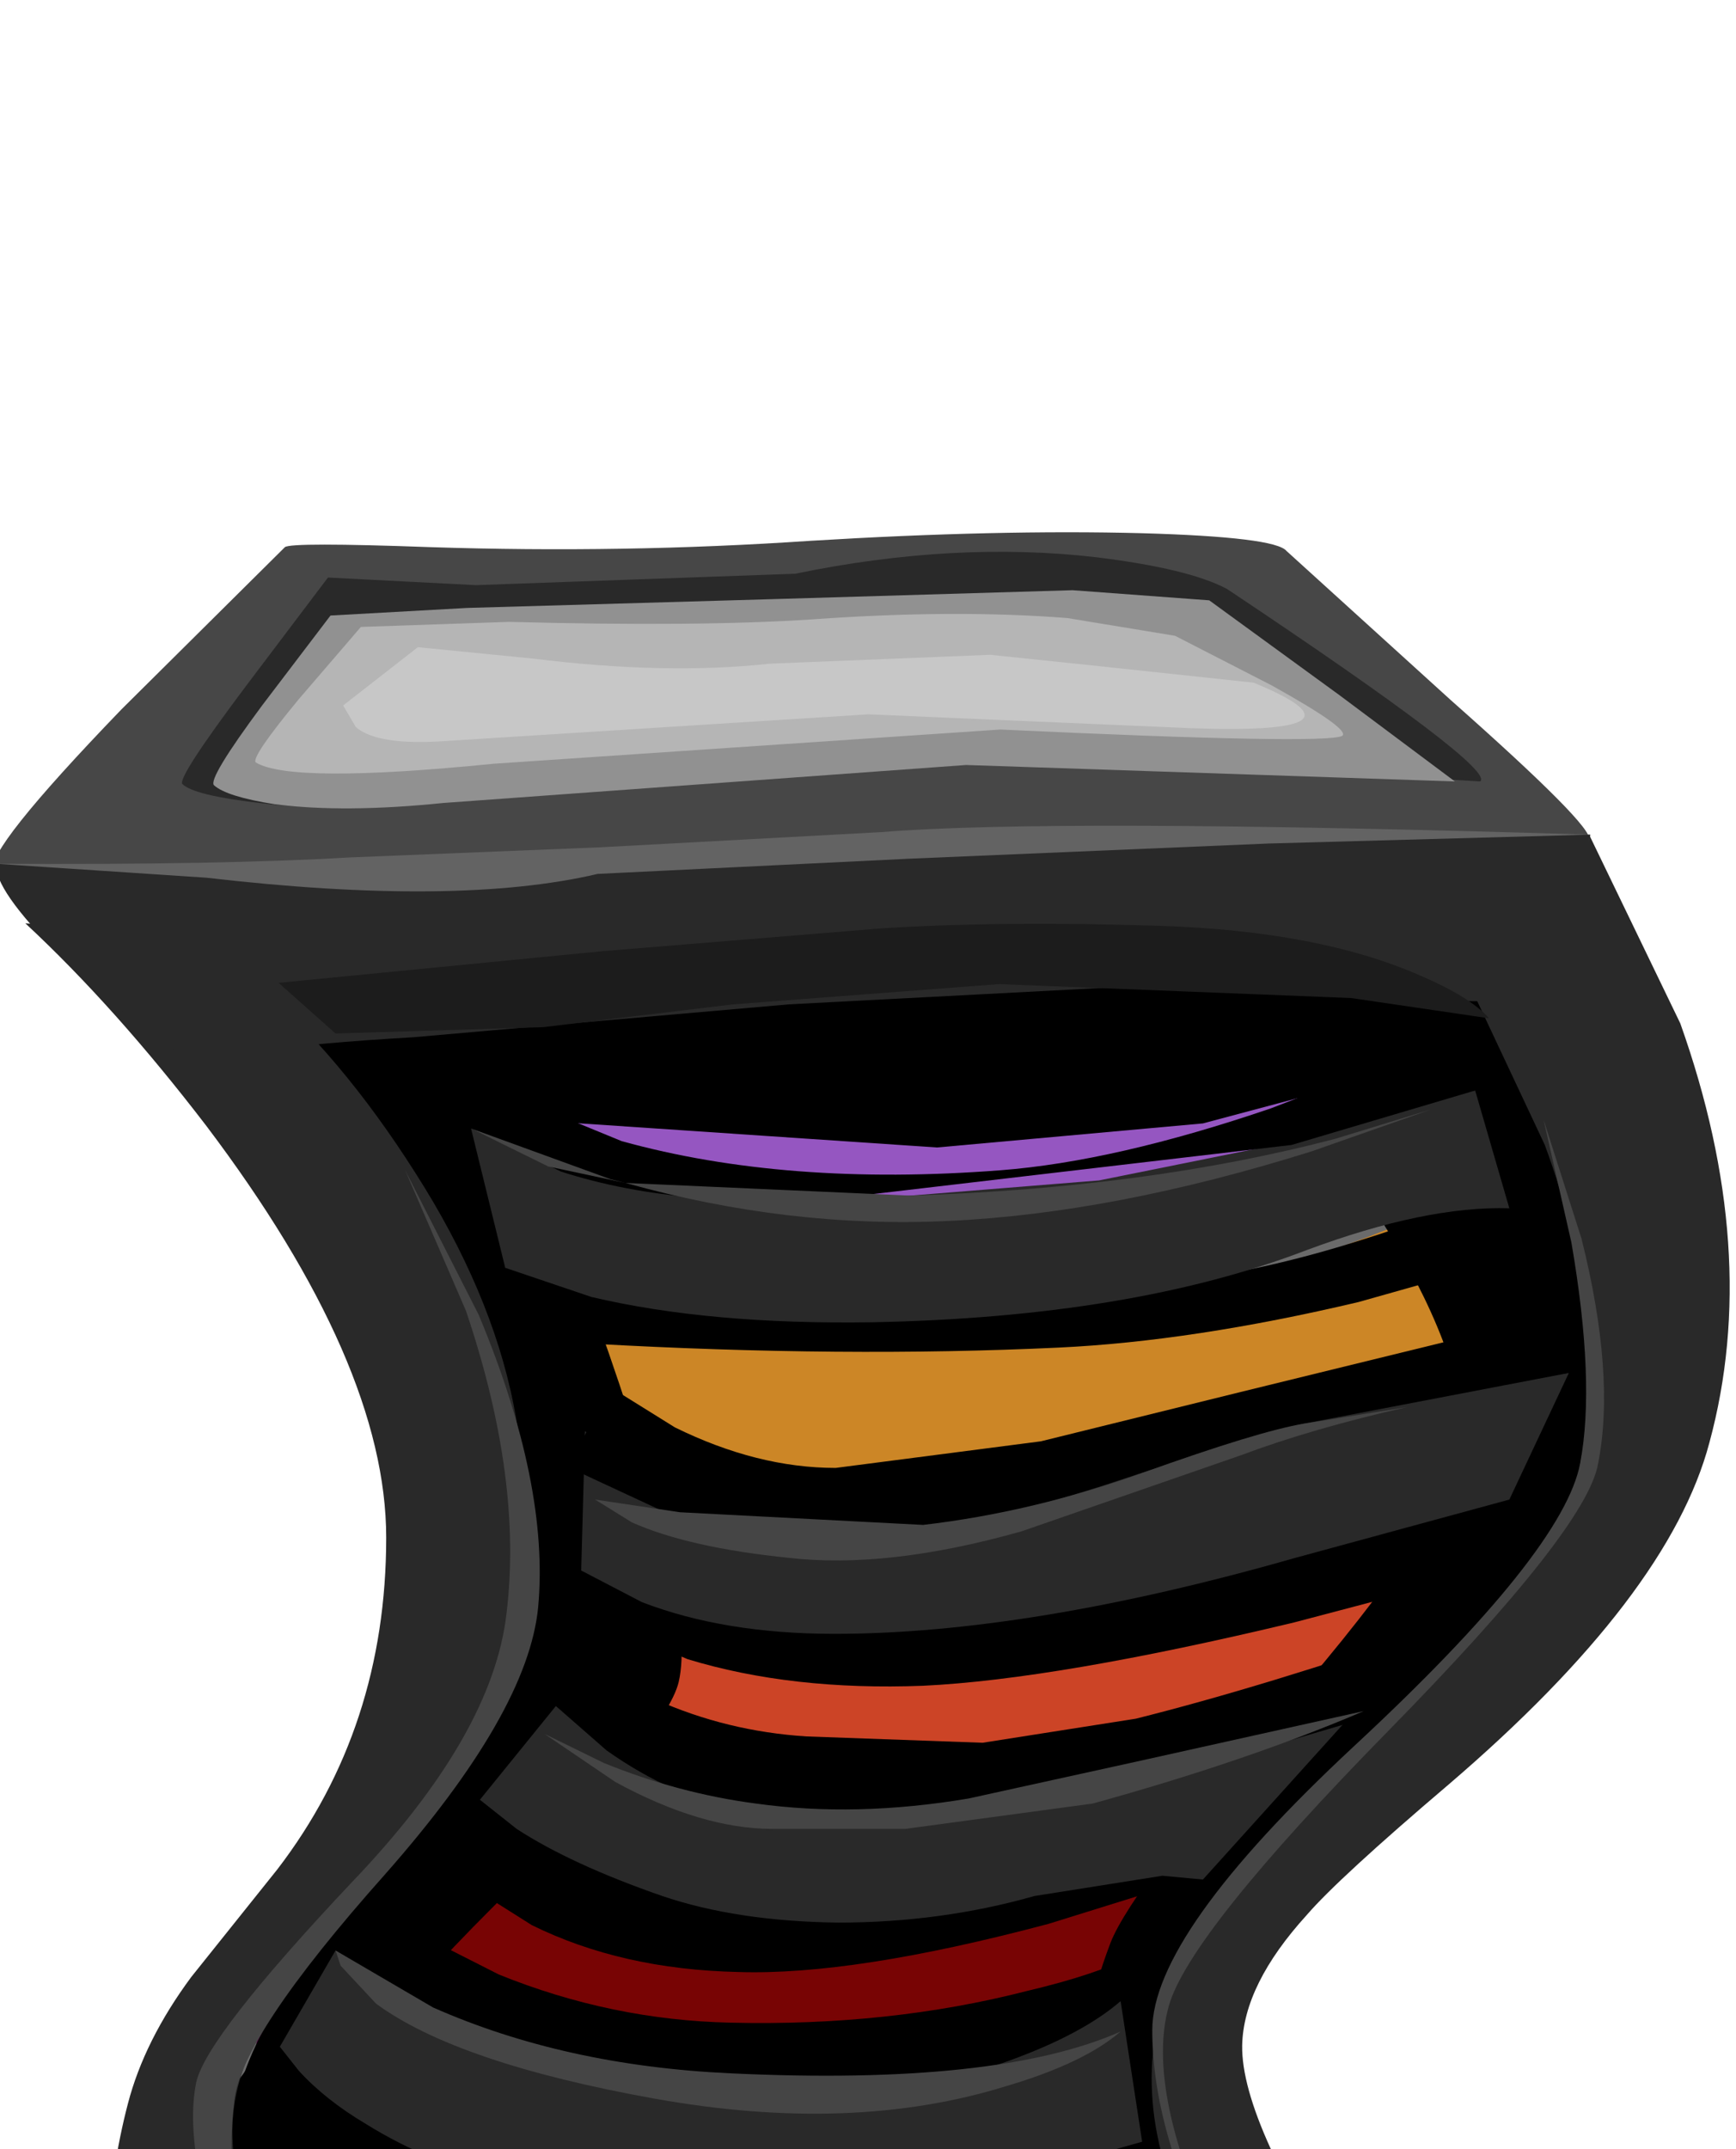 <?xml version="1.0" encoding="UTF-8" standalone="no"?>
<svg xmlns:xlink="http://www.w3.org/1999/xlink" height="84.85px" width="68.55px" xmlns="http://www.w3.org/2000/svg">
  <g transform="matrix(1.0, 0.0, 0.0, 1.0, 0.0, 0.0)">
    <use height="5.35" transform="matrix(1.0, 0.0, 0.0, 1.0, 12.2, 99.75)" width="46.4" xlink:href="#sprite0"/>
    <use height="63.45" transform="matrix(1.0, 0.0, 0.0, 1.0, 6.5, 37.2)" width="58.0" xlink:href="#shape1"/>
    <use height="60.05" transform="matrix(1.0, 0.0, 0.0, 1.0, 8.3, 38.95)" width="55.6" xlink:href="#sprite1"/>
    <use height="83.7" transform="matrix(1.0, 0.0, 0.0, 1.0, -0.25, 21.0)" width="68.55" xlink:href="#shape3"/>
    <use height="0.0" id="price_tag_pt" transform="matrix(1.0, 0.0, 0.0, 1.0, 34.1, 104.7)" width="0.0" xlink:href="#sprite2"/>
  </g>
  <defs>
    <g id="sprite0" transform="matrix(1.0, 0.0, 0.0, 1.0, 0.0, 0.0)">
      <use height="5.35" transform="matrix(1.0, 0.0, 0.0, 1.0, 0.0, 0.0)" width="46.4" xlink:href="#shape0"/>
    </g>
    <g id="shape0" transform="matrix(1.0, 0.0, 0.0, 1.0, 0.0, 0.0)">
      <path d="M45.35 0.35 L46.4 4.35 36.45 5.2 Q33.45 5.45 25.55 5.3 L13.85 5.1 0.0 4.0 3.25 0.0 45.35 0.35" fill="#000000" fill-rule="evenodd" stroke="none"/>
    </g>
    <g id="shape1" transform="matrix(1.0, 0.0, 0.0, 1.0, -6.5, -37.2)">
      <path d="M10.5 100.45 L6.5 90.95 46.5 83.95 59.5 98.65 47.05 100.65 10.5 100.45" fill="#292929" fill-rule="evenodd" stroke="none"/>
      <path d="M57.65 37.25 L59.05 38.8 Q60.65 40.8 61.85 43.15 65.7 50.6 63.95 58.6 63.05 62.75 60.35 65.65 L54.95 69.85 Q51.45 72.3 49.95 74.4 47.65 77.55 47.3 82.35 47.0 86.25 52.2 91.85 54.75 94.65 57.4 96.65 L37.05 98.2 21.05 97.35 16.7 96.15 Q14.6 94.5 12.5 91.8 8.25 86.5 8.3 81.6 8.3 78.85 10.6 76.3 L15.55 71.85 Q22.45 65.8 21.6 58.35 20.65 49.85 14.0 42.7 10.7 39.1 7.6 37.2 L57.65 37.25" fill="#6b6b6b" fill-rule="evenodd" stroke="none"/>
      <path d="M16.6 93.55 L22.0 94.6 36.1 95.0 49.3 93.45 51.65 95.9 47.15 97.05 Q41.5 98.2 35.55 98.05 L19.7 96.65 16.6 93.55" fill="#9556c1" fill-rule="evenodd" stroke="none"/>
      <path d="M11.0 90.45 L10.0 79.2 16.1 83.05 Q22.95 86.85 26.9 86.85 33.2 86.9 43.5 84.6 L50.5 90.2 46.4 91.4 Q40.6 92.7 32.0 93.45 23.55 94.15 16.4 92.4 L11.0 90.45" fill="#59034b" fill-rule="evenodd" stroke="none"/>
      <path d="M13.15 77.45 L12.7 77.45 19.75 69.45 23.25 71.15 Q27.55 72.9 31.75 73.2 35.95 73.5 44.8 71.25 L52.75 68.95 43.5 80.35 Q40.95 81.8 37.55 83.25 30.8 86.1 26.75 85.95 22.7 85.8 17.55 81.6 L13.15 77.45" fill="#780404" fill-rule="evenodd" stroke="none"/>
      <path d="M42.5 60.7 Q47.35 61.0 55.65 58.9 L63.0 56.7 52.5 69.25 Q50.1 70.35 46.15 71.5 38.2 73.7 30.5 73.7 22.8 73.65 22.1 70.7 21.9 69.8 22.4 68.65 L22.95 67.75 24.8 63.4 30.75 61.85 Q37.7 60.35 42.5 60.7" fill="#cc4426" fill-rule="evenodd" stroke="none"/>
      <path d="M41.25 51.2 Q46.8 51.55 54.1 48.8 57.75 47.4 60.25 45.95 L60.75 55.45 Q56.8 57.2 51.45 59.0 40.7 62.55 33.75 62.7 26.85 62.85 24.1 59.55 23.25 58.5 22.9 57.25 L22.75 56.2 21.25 51.55 27.9 51.15 Q35.7 50.85 41.25 51.2" fill="#cc8626" fill-rule="evenodd" stroke="none"/>
      <path d="M52.7 40.8 L56.9 45.4 Q56.1 46.3 53.7 47.15 48.9 48.95 40.9 48.9 33.65 48.9 25.1 46.65 18.7 44.95 16.15 43.55 L15.7 43.3 14.3 40.75 19.9 40.15 Q29.15 42.5 36.5 42.55 43.8 42.55 52.7 40.8" fill="#9556c1" fill-rule="evenodd" stroke="none"/>
    </g>
    <g id="sprite1" transform="matrix(1.0, 0.0, 0.0, 1.0, 0.0, 0.0)">
      <use height="60.05" transform="matrix(1.0, 0.0, 0.0, 1.0, 0.0, 0.0)" width="55.6" xlink:href="#shape2"/>
    </g>
    <g id="shape2" transform="matrix(1.0, 0.0, 0.0, 1.0, 0.0, 0.0)">
      <path d="M45.5 33.2 Q37.9 43.35 38.05 44.0 38.7 46.7 42.35 52.35 L45.85 57.45 36.7 58.9 21.25 60.0 Q16.05 59.7 11.3 58.5 L7.6 57.3 Q5.45 55.3 3.4 52.75 -0.65 47.65 0.1 44.95 0.55 43.3 7.75 35.2 14.35 27.8 14.05 24.35 13.75 20.4 10.1 10.45 L6.5 1.35 7.45 1.9 12.75 0.45 46.25 0.0 Q49.45 3.25 52.05 7.45 57.35 15.85 54.7 20.5 L45.5 33.2 M42.95 4.4 L39.2 5.4 28.7 6.35 13.15 5.3 11.8 4.6 Q13.05 6.7 15.75 14.5 19.2 24.45 18.5 27.45 18.0 29.55 11.15 36.35 4.65 42.85 4.7 45.05 4.75 47.5 8.75 52.2 L12.75 56.4 17.7 57.35 28.05 57.75 41.3 56.1 Q40.75 54.45 39.0 52.4 L36.1 48.95 Q33.0 44.45 35.55 37.75 36.4 35.55 43.25 27.55 49.4 20.3 49.45 17.65 49.5 14.5 46.2 9.15 L42.95 4.4" fill="#000000" fill-rule="evenodd" stroke="none"/>
      <path d="M44.3 21.45 Q49.1 20.1 52.85 18.6 L51.15 22.9 42.8 25.1 Q33.4 27.35 28.15 27.6 22.95 27.8 18.85 26.55 L15.8 25.25 13.5 21.25 29.5 23.25 Q34.7 24.1 44.3 21.45" fill="#000000" fill-rule="evenodd" stroke="none"/>
      <path d="M45.3 10.05 Q48.7 9.0 50.85 7.9 L50.85 10.9 45.35 12.45 Q38.8 14.0 33.5 14.25 25.0 14.65 15.15 14.1 L13.8 12.25 Q22.0 11.45 32.15 11.9 38.5 12.2 45.3 10.05" fill="#000000" fill-rule="evenodd" stroke="none"/>
      <path d="M9.85 35.25 L11.45 33.5 22.85 34.25 Q26.15 34.7 35.95 32.0 L45.15 29.25 39.85 34.9 33.1 37.0 Q25.4 39.05 20.85 38.9 16.25 38.8 12.7 37.05 L9.85 35.25" fill="#000000" fill-rule="evenodd" stroke="none"/>
      <path d="M4.15 46.95 L4.15 41.25 9.7 43.6 Q16.2 46.0 21.1 46.2 28.95 46.55 36.45 46.1 L36.45 48.65 24.85 49.25 11.0 48.1 4.15 46.95" fill="#000000" fill-rule="evenodd" stroke="none"/>
    </g>
    <g id="shape3" transform="matrix(1.0, 0.0, 0.0, 1.0, 0.25, -21.0)">
      <path d="M16.75 37.45 Q18.65 40.25 19.95 45.2 22.55 55.1 19.75 65.7 19.0 70.7 13.35 76.3 8.45 81.05 9.3 85.45 10.0 89.35 13.3 95.15 L16.45 100.2 18.8 102.85 4.8 102.85 Q4.35 99.9 4.15 95.9 3.75 88.0 5.05 83.05 5.7 80.55 7.55 78.05 L10.95 73.8 Q15.25 68.2 15.25 60.7 15.25 53.85 8.15 44.45 4.55 39.75 1.0 36.45 L16.75 37.45" fill="#292929" fill-rule="evenodd" stroke="none"/>
      <path d="M62.75 32.95 L66.35 40.4 Q69.55 49.4 67.5 56.95 65.9 63.0 57.2 70.45 52.85 74.15 51.6 75.6 49.1 78.35 49.05 80.75 49.0 83.85 53.65 90.85 L58.25 97.2 54.5 97.35 Q51.85 96.2 49.35 93.75 44.3 88.8 44.85 82.15 45.4 75.7 53.65 68.55 L59.35 63.3 Q62.05 60.4 62.4 57.75 63.1 52.35 58.0 43.2 L52.75 35.15 62.75 32.95" fill="#292929" fill-rule="evenodd" stroke="none"/>
      <path d="M58.3 38.05 Q57.75 38.9 55.65 39.95 51.4 42.0 43.5 42.85 33.3 44.3 20.4 41.55 13.95 40.2 9.55 38.5 L58.3 38.05" fill="#000000" fill-rule="evenodd" stroke="none"/>
      <path d="M10.0 38.7 L18.0 37.95 21.45 45.85 Q24.9 55.05 24.95 61.65 24.95 66.5 18.45 73.3 11.4 80.65 10.9 82.6 9.75 87.25 15.85 93.2 18.9 96.15 22.15 98.2 L12.15 96.2 Q11.3 94.55 10.55 92.1 8.95 87.3 9.25 83.6 9.5 80.3 14.45 74.3 19.5 68.15 20.0 64.2 22.35 55.6 16.4 46.3 13.45 41.65 10.0 38.7" fill="#000000" fill-rule="evenodd" stroke="none"/>
      <path d="M58.25 39.35 L61.0 45.2 Q63.55 52.15 62.4 57.75 61.6 61.7 53.5 69.35 45.8 76.7 45.5 81.35 45.15 86.5 49.85 92.45 52.25 95.4 54.65 97.35 L51.5 96.8 Q49.45 94.2 47.45 90.85 43.4 84.1 43.5 80.35 43.6 77.15 52.0 68.0 60.45 58.75 60.75 55.45 61.15 51.1 57.35 44.95 L53.45 39.7 58.25 39.35" fill="#000000" fill-rule="evenodd" stroke="none"/>
      <path d="M16.0 46.2 L18.9 51.9 Q21.7 58.6 21.25 63.45 20.85 67.6 15.2 74.0 9.5 80.4 9.25 82.95 8.8 86.55 10.25 91.75 11.0 94.35 11.8 96.2 10.55 93.85 9.4 90.95 7.15 85.1 7.75 82.2 8.15 80.4 13.9 74.3 19.45 68.5 20.0 63.7 20.65 58.4 18.4 51.75 L16.0 46.2" fill="#454545" fill-rule="evenodd" stroke="none"/>
      <path d="M4.65 94.85 Q4.8 93.75 9.7 95.9 16.3 98.8 18.25 99.2 L32.6 100.25 Q43.35 100.6 49.2 100.1 53.4 99.75 55.3 97.45 56.05 96.6 56.35 96.5 57.0 96.35 58.25 97.2 60.6 98.75 61.4 101.0 L61.75 102.95 49.0 104.4 Q45.3 104.5 36.9 104.2 L24.0 103.35 5.3 102.55 4.75 100.35 Q4.3 97.6 4.65 94.85" fill="#303030" fill-rule="evenodd" stroke="none"/>
      <path d="M17.0 97.2 L19.35 96.25 22.6 97.1 34.05 97.9 47.0 96.85 51.65 95.9 54.15 97.1 47.3 97.95 32.5 98.7 Q21.85 98.5 17.0 97.2" fill="#000000" fill-rule="evenodd" stroke="none"/>
      <path d="M60.95 44.2 L62.45 48.9 Q63.8 54.3 63.1 57.8 62.65 60.35 54.85 68.3 46.95 76.35 46.15 79.2 45.2 82.6 48.2 88.9 49.7 92.05 51.4 94.5 49.95 92.65 48.45 89.9 45.5 84.45 45.5 80.15 45.5 76.35 53.45 68.95 61.75 61.25 62.4 57.75 63.0 54.55 62.05 49.05 L60.95 44.2" fill="#454545" fill-rule="evenodd" stroke="none"/>
      <path d="M45.1 21.05 Q50.35 21.2 50.8 21.75 L57.3 27.65 Q62.95 32.65 62.75 33.15 62.4 34.1 31.7 35.15 0.75 36.25 -0.25 34.35 -0.6 33.6 4.8 28.0 L11.25 21.6 Q11.5 21.4 17.0 21.6 24.6 21.85 32.0 21.35 39.4 20.9 45.1 21.05" fill="#474747" fill-rule="evenodd" stroke="none"/>
      <path d="M43.3 22.0 Q46.95 22.45 48.45 23.25 59.1 30.35 58.45 30.85 L49.45 30.3 35.15 29.85 17.5 31.65 Q13.55 32.1 10.25 31.7 7.65 31.4 7.2 30.95 7.0 30.7 9.7 27.1 L12.95 22.8 18.8 23.1 31.4 22.65 Q37.7 21.35 43.3 22.0" fill="#292929" fill-rule="evenodd" stroke="none"/>
      <path d="M42.35 23.3 L47.75 23.7 52.9 27.45 57.45 30.85 38.15 30.2 17.5 31.7 Q13.6 32.1 10.85 31.75 8.95 31.45 8.45 31.0 8.2 30.75 10.35 27.85 L13.05 24.3 18.45 24.0 30.6 23.65 42.35 23.3" fill="#919191" fill-rule="evenodd" stroke="none"/>
      <path d="M42.15 24.4 L46.4 25.1 50.2 27.05 Q53.35 28.8 53.0 29.05 52.35 29.4 39.5 28.8 L19.5 30.15 Q11.5 30.95 10.1 30.1 9.9 29.9 11.8 27.6 L14.25 24.75 20.1 24.55 Q27.6 24.75 32.1 24.45 37.7 24.05 42.15 24.4" fill="#b5b5b5" fill-rule="evenodd" stroke="none"/>
      <path d="M42.95 26.25 L49.5 26.95 Q54.5 29.0 47.1 28.75 L34.3 28.2 17.65 29.25 Q14.9 29.45 14.05 28.7 L13.55 27.85 16.5 25.55 21.05 26.0 Q26.3 26.65 30.4 26.2 L39.1 25.85 42.95 26.25" fill="#c7c7c7" fill-rule="evenodd" stroke="none"/>
      <path d="M62.8 32.95 L40.8 33.85 28.15 34.75 16.45 36.05 6.6 35.5 Q0.4 34.65 -0.15 34.1 8.7 34.15 13.8 33.85 L23.7 33.45 34.8 32.85 Q41.55 32.3 62.8 32.95" fill="#636363" fill-rule="evenodd" stroke="none"/>
      <path d="M50.1 33.3 L62.8 32.95 61.1 39.45 Q58.55 39.65 54.3 39.35 L43.55 39.0 31.15 39.65 16.3 40.95 Q8.5 41.4 8.0 42.2 5.0 40.3 2.35 37.7 -0.25 35.1 -0.15 34.1 L8.15 34.65 Q18.05 35.8 23.6 34.5 L35.9 33.9 50.1 33.3" fill="#292929" fill-rule="evenodd" stroke="none"/>
      <path d="M51.6 49.35 Q44.7 52.0 34.45 52.2 28.0 52.3 23.35 51.2 L19.95 50.05 18.6 44.55 22.55 46.3 Q28.05 47.9 35.95 47.2 L43.4 46.6 49.6 45.35 Q54.7 43.6 58.25 43.05 L59.6 47.7 Q56.3 47.6 51.6 49.35" fill="#292929" fill-rule="evenodd" stroke="none"/>
      <path d="M51.15 61.5 Q40.65 64.5 32.95 64.5 28.6 64.5 25.35 63.25 L22.95 62.0 23.1 56.5 26.75 59.15 Q31.5 61.45 37.1 60.0 L46.85 57.15 Q51.0 55.8 53.6 55.35 L61.95 54.2 59.6 59.2 51.15 61.5" fill="#292929" fill-rule="evenodd" stroke="none"/>
      <path d="M54.45 66.5 L47.5 74.2 45.9 74.05 40.85 74.85 Q37.15 75.9 33.1 75.9 29.1 75.85 26.15 74.85 22.55 73.6 20.4 72.2 L18.95 71.05 21.95 67.35 24.3 69.15 Q27.25 71.0 30.5 71.2 L38.2 70.95 44.85 69.85 Q51.0 68.65 54.45 66.5" fill="#292929" fill-rule="evenodd" stroke="none"/>
      <path d="M13.25 77.0 L17.15 79.75 Q22.55 82.5 29.85 82.2 L38.35 81.2 44.25 79.0 45.1 84.55 40.15 85.95 Q34.0 87.35 27.85 87.2 19.5 87.0 14.45 83.85 12.85 82.9 11.8 81.75 L11.05 80.8 13.25 77.0" fill="#292929" fill-rule="evenodd" stroke="none"/>
      <path d="M10.15 87.85 L15.7 90.05 Q22.35 92.0 30.25 91.7 38.2 91.4 43.2 90.1 45.7 89.45 46.6 88.85 L48.8 92.3 Q48.15 92.9 45.6 93.6 40.45 95.0 30.75 95.45 24.1 95.75 17.6 94.5 L12.45 93.2 10.15 87.85" fill="#292929" fill-rule="evenodd" stroke="none"/>
      <path d="M50.2 43.75 L55.5 41.7 58.25 43.05 51.0 45.2 33.95 47.2 Q27.1 47.85 22.15 46.25 L18.6 44.55 19.8 43.1 24.55 45.05 Q31.05 46.85 39.5 46.2 44.05 45.85 50.2 43.75" fill="#000000" fill-rule="evenodd" stroke="none"/>
      <path d="M41.1 56.9 L49.0 54.95 61.25 51.95 61.95 54.2 51.5 56.2 Q49.9 56.55 43.55 58.65 38.55 60.25 34.65 60.7 30.45 61.15 26.05 59.6 L22.5 57.95 24.0 54.7 26.65 56.35 Q29.9 57.95 33.0 57.95 L41.1 56.9" fill="#000000" fill-rule="evenodd" stroke="none"/>
      <path d="M56.85 64.2 L53.85 67.85 45.85 70.2 37.75 71.7 Q32.8 72.25 29.5 71.55 26.55 70.95 23.95 69.1 L21.95 67.35 23.75 65.95 25.9 67.1 Q28.7 68.35 31.85 68.55 L38.8 68.8 44.85 67.85 Q49.85 66.6 56.85 64.2" fill="#000000" fill-rule="evenodd" stroke="none"/>
      <path d="M28.85 79.85 Q35.1 80.0 40.55 78.6 43.3 77.95 44.75 77.2 L45.0 79.2 44.25 79.0 Q42.75 80.3 39.85 81.35 34.05 83.45 27.15 82.2 20.3 80.95 16.1 78.85 L13.25 77.0 16.25 76.2 19.7 77.95 Q24.15 79.75 28.85 79.85" fill="#000000" fill-rule="evenodd" stroke="none"/>
      <path d="M10.95 88.2 L10.0 84.2 13.7 87.15 Q18.9 90.15 26.25 90.45 31.3 90.65 39.15 88.7 L46.0 86.7 46.6 88.85 41.85 90.25 Q35.55 91.75 27.75 92.2 19.95 92.65 14.65 90.5 L10.95 88.2" fill="#000000" fill-rule="evenodd" stroke="none"/>
      <path d="M40.35 60.45 Q35.05 61.95 31.15 61.5 27.2 61.1 24.95 60.1 L23.5 59.2 26.85 59.7 36.45 60.2 Q40.75 59.7 45.1 58.15 49.7 56.5 51.5 56.2 L55.55 55.55 Q51.8 56.4 49.0 57.45 L40.35 60.45" fill="#454545" fill-rule="evenodd" stroke="none"/>
      <path d="M53.85 67.55 Q49.3 69.5 43.15 71.2 L35.75 72.2 30.5 72.2 Q27.7 72.2 24.3 70.35 L21.5 68.45 23.85 69.6 Q26.8 70.8 29.85 71.2 33.8 71.75 38.25 71.0 L44.85 69.55 53.85 67.55" fill="#454545" fill-rule="evenodd" stroke="none"/>
      <path d="M13.25 77.0 L17.1 79.25 Q22.3 81.55 28.85 81.85 39.4 82.35 44.25 80.2 42.8 81.45 39.75 82.35 33.65 84.25 25.85 82.85 18.05 81.45 14.85 79.1 L13.45 77.6 13.25 77.0" fill="#454545" fill-rule="evenodd" stroke="none"/>
      <path d="M11.75 88.95 L14.95 90.8 Q20.05 92.5 29.25 91.7 38.45 90.9 43.45 89.8 L45.55 89.3 41.4 90.6 Q35.05 92.4 29.25 92.7 19.4 93.25 14.6 91.15 13.1 90.5 12.25 89.65 L11.75 88.95" fill="#454545" fill-rule="evenodd" stroke="none"/>
      <path d="M30.5 99.85 L48.7 98.7 58.25 97.2 61.75 102.95 Q60.2 103.8 51.0 104.3 43.35 104.7 34.45 104.7 L23.75 104.4 16.45 103.7 4.8 102.85 4.15 94.55 13.0 97.0 Q23.3 99.55 30.5 99.85" fill="#1c1c1c" fill-rule="evenodd" stroke="none"/>
      <path d="M40.15 102.15 L51.25 101.65 57.55 101.4 60.8 101.45 61.75 103.35 Q62.45 103.65 61.55 103.85 L52.15 104.2 37.2 104.2 27.8 104.2 19.25 104.15 12.2 103.9 4.8 103.3 4.15 99.15 Q9.45 100.75 16.45 101.45 L40.15 102.15" fill="#0f0f0f" fill-rule="evenodd" stroke="none"/>
      <path d="M58.8 40.2 L53.35 39.4 39.45 38.85 28.95 39.65 21.45 40.55 13.25 40.8 11.0 38.8 23.8 37.55 34.8 36.65 Q39.55 36.35 45.8 36.55 52.05 36.75 56.05 38.5 58.05 39.35 58.8 40.2" fill="#1c1c1c" fill-rule="evenodd" stroke="none"/>
      <path d="M56.5 43.8 L51.8 45.45 Q44.0 47.9 37.45 48.2 31.15 48.5 24.7 46.7 L35.95 47.2 Q45.35 46.9 52.75 44.95 L56.5 43.8 M24.7 46.7 L21.65 46.05 18.6 44.55 24.1 46.55 24.7 46.7" fill="#454545" fill-rule="evenodd" stroke="none"/>
    </g>
  </defs>
</svg>
